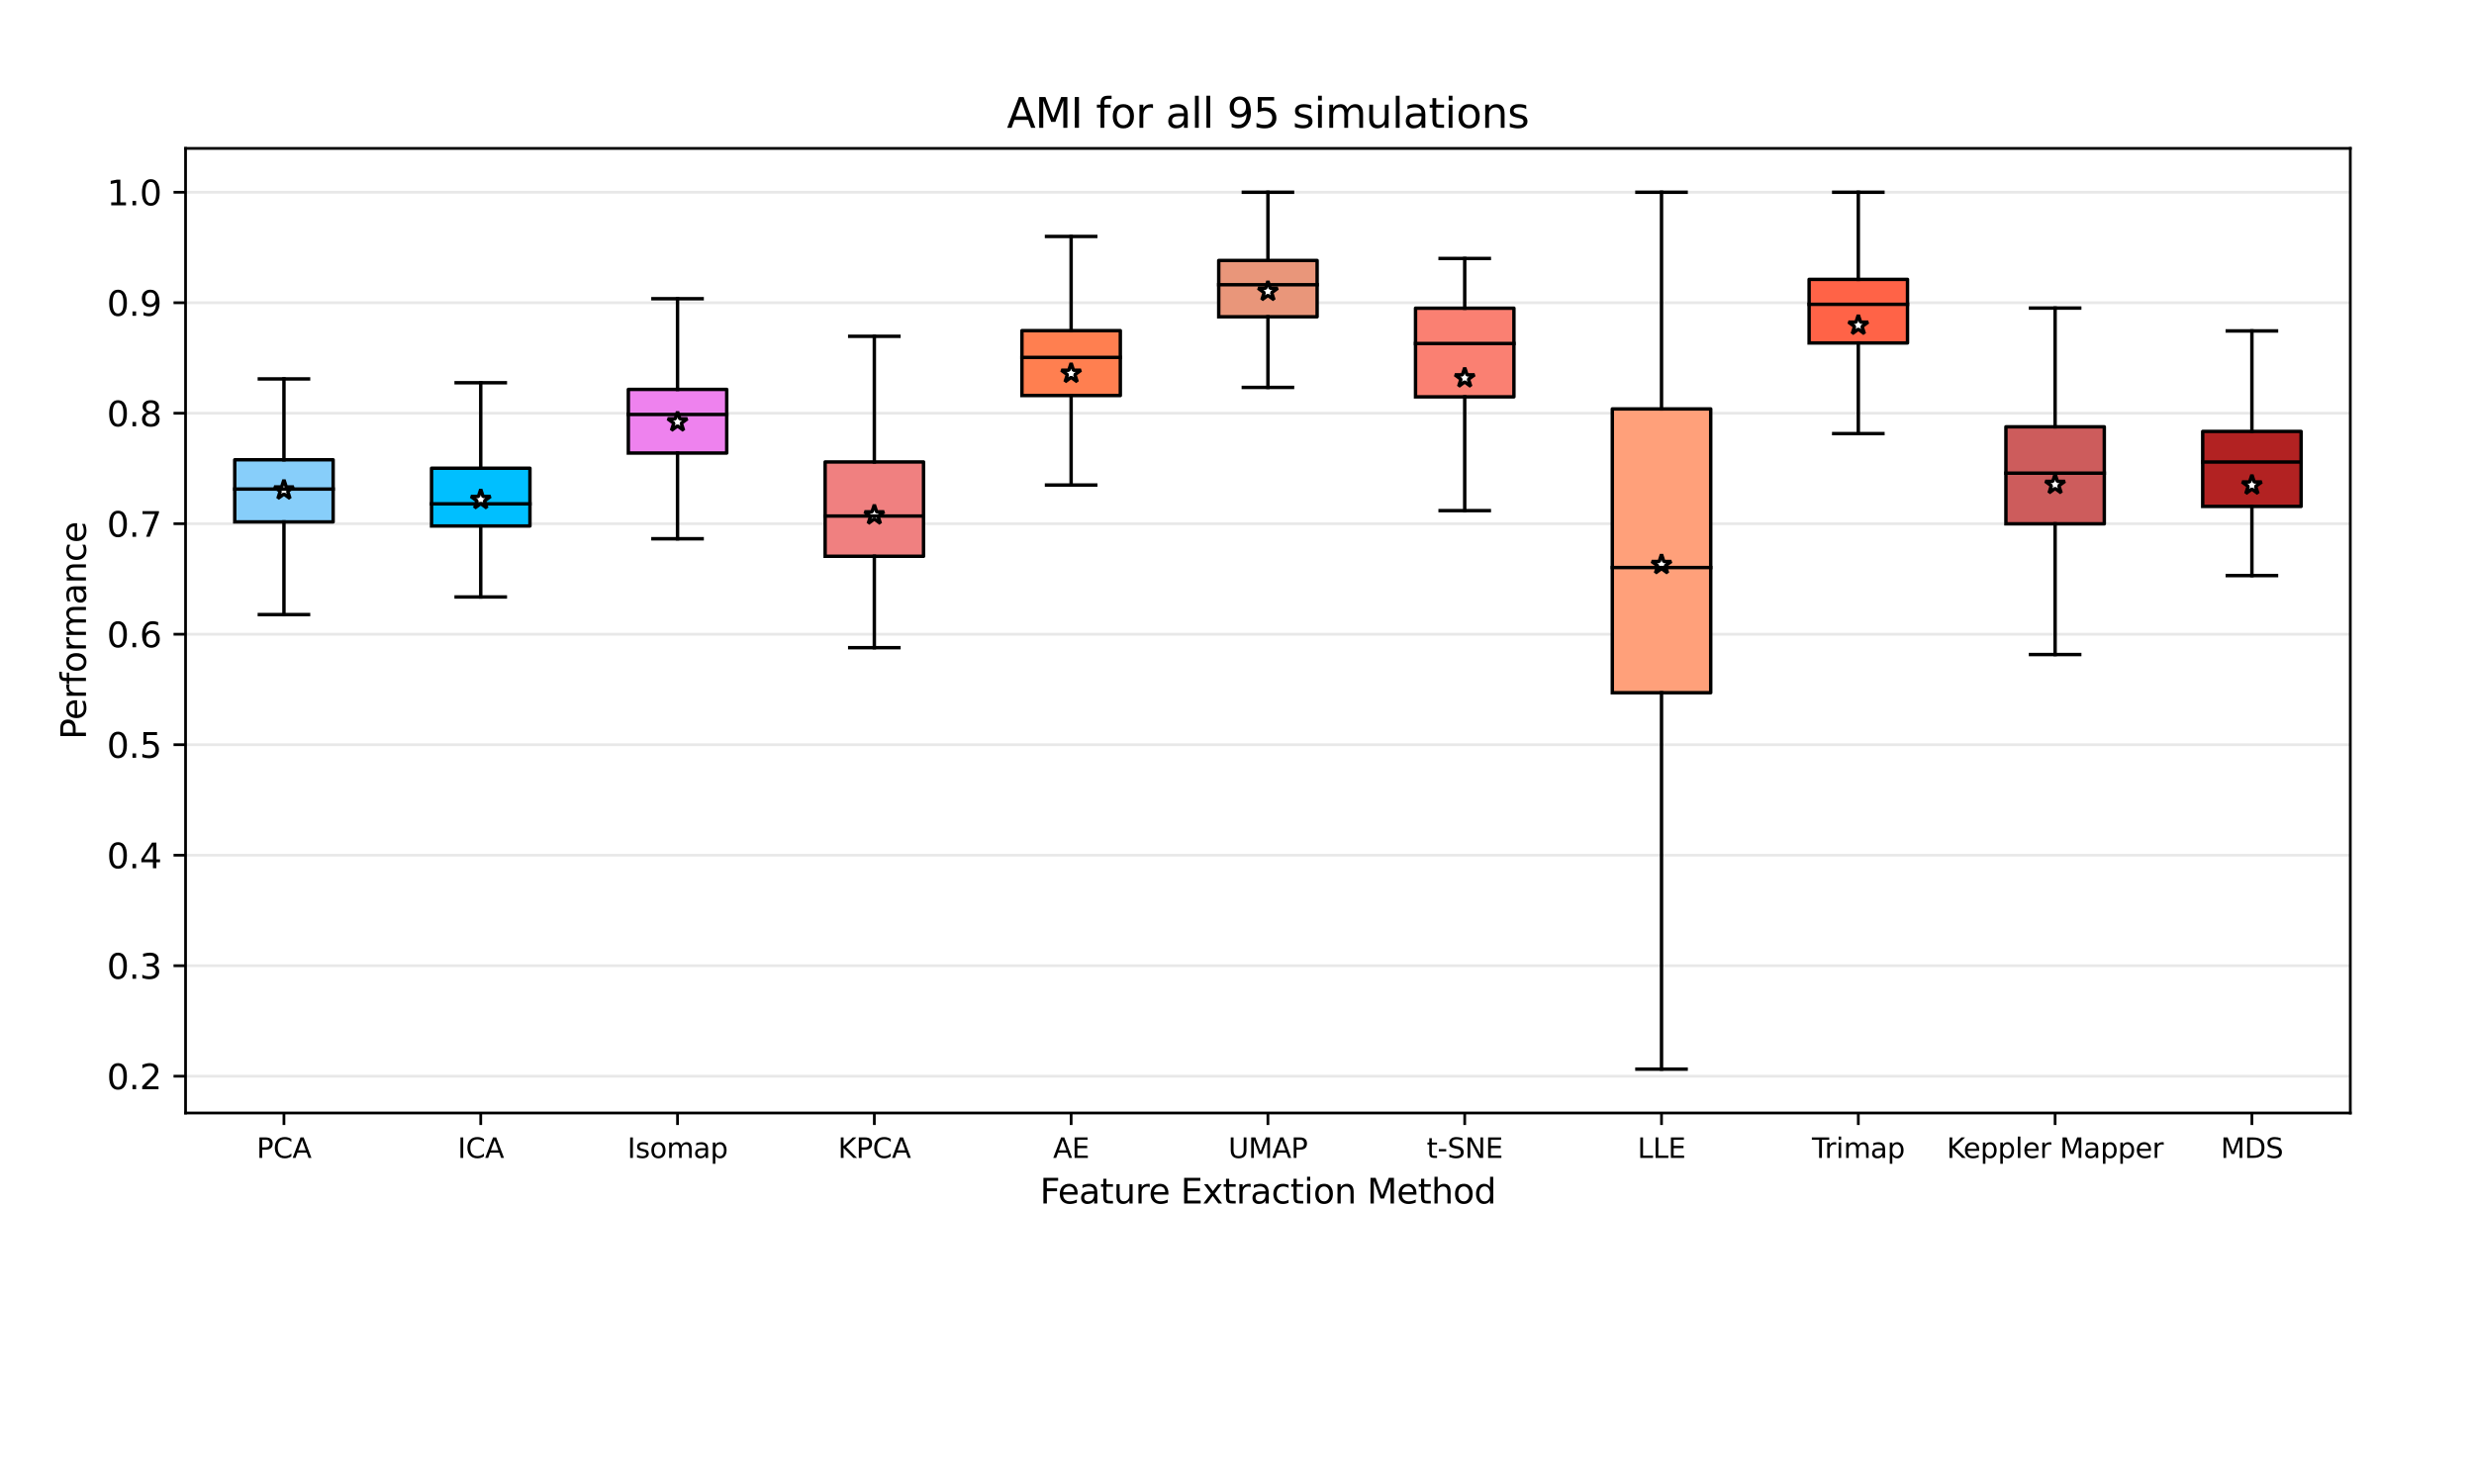 <?xml version="1.0" encoding="utf-8" standalone="no"?>
<!DOCTYPE svg PUBLIC "-//W3C//DTD SVG 1.1//EN"
  "http://www.w3.org/Graphics/SVG/1.1/DTD/svg11.dtd">
<svg xmlns:xlink="http://www.w3.org/1999/xlink" width="720pt" height="432pt" viewBox="0 0 720 432" xmlns="http://www.w3.org/2000/svg" version="1.1">
 <defs>
  <style type="text/css">*{stroke-linejoin: round; stroke-linecap: butt}</style>
 </defs>
 <g id="figure_1">
  <g id="patch_1">
   <path d="M 0 432 
L 720 432 
L 720 0 
L 0 0 
z
" style="fill: #ffffff"/>
  </g>
  <g id="axes_1">
   <g id="patch_2">
    <path d="M 54 324 
L 684 324 
L 684 43.2 
L 54 43.2 
z
" style="fill: #ffffff"/>
   </g>
   <g id="matplotlib.axis_1">
    <g id="xtick_1">
     <g id="line2d_1">
      <defs>
       <path id="m1f76376f99" d="M 0 0 
L 0 3.5 
" style="stroke: #000000; stroke-width: 0.8"/>
      </defs>
      <g>
       <use xlink:href="#m1f76376f99" x="82.636" y="324" style="stroke: #000000; stroke-width: 0.8"/>
      </g>
     </g>
     <g id="text_1">
      <!-- PCA -->
      <g transform="translate(74.695 337.079) scale(0.08 -0.08)">
       <defs>
        <path id="DejaVuSans-50" d="M 1259 4147 
L 1259 2394 
L 2053 2394 
Q 2494 2394 2734 2622 
Q 2975 2850 2975 3272 
Q 2975 3691 2734 3919 
Q 2494 4147 2053 4147 
L 1259 4147 
z
M 628 4666 
L 2053 4666 
Q 2838 4666 3239 4311 
Q 3641 3956 3641 3272 
Q 3641 2581 3239 2228 
Q 2838 1875 2053 1875 
L 1259 1875 
L 1259 0 
L 628 0 
L 628 4666 
z
" transform="scale(0.016)"/>
        <path id="DejaVuSans-43" d="M 4122 4306 
L 4122 3641 
Q 3803 3938 3442 4084 
Q 3081 4231 2675 4231 
Q 1875 4231 1450 3742 
Q 1025 3253 1025 2328 
Q 1025 1406 1450 917 
Q 1875 428 2675 428 
Q 3081 428 3442 575 
Q 3803 722 4122 1019 
L 4122 359 
Q 3791 134 3420 21 
Q 3050 -91 2638 -91 
Q 1578 -91 968 557 
Q 359 1206 359 2328 
Q 359 3453 968 4101 
Q 1578 4750 2638 4750 
Q 3056 4750 3426 4639 
Q 3797 4528 4122 4306 
z
" transform="scale(0.016)"/>
        <path id="DejaVuSans-41" d="M 2188 4044 
L 1331 1722 
L 3047 1722 
L 2188 4044 
z
M 1831 4666 
L 2547 4666 
L 4325 0 
L 3669 0 
L 3244 1197 
L 1141 1197 
L 716 0 
L 50 0 
L 1831 4666 
z
" transform="scale(0.016)"/>
       </defs>
       <use xlink:href="#DejaVuSans-50"/>
       <use xlink:href="#DejaVuSans-43" x="60.303"/>
       <use xlink:href="#DejaVuSans-41" x="130.127"/>
      </g>
     </g>
    </g>
    <g id="xtick_2">
     <g id="line2d_2">
      <g>
       <use xlink:href="#m1f76376f99" x="139.909" y="324" style="stroke: #000000; stroke-width: 0.8"/>
      </g>
     </g>
     <g id="text_2">
      <!-- ICA -->
      <g transform="translate(133.2 337.079) scale(0.08 -0.08)">
       <defs>
        <path id="DejaVuSans-49" d="M 628 4666 
L 1259 4666 
L 1259 0 
L 628 0 
L 628 4666 
z
" transform="scale(0.016)"/>
       </defs>
       <use xlink:href="#DejaVuSans-49"/>
       <use xlink:href="#DejaVuSans-43" x="29.492"/>
       <use xlink:href="#DejaVuSans-41" x="99.316"/>
      </g>
     </g>
    </g>
    <g id="xtick_3">
     <g id="line2d_3">
      <g>
       <use xlink:href="#m1f76376f99" x="197.182" y="324" style="stroke: #000000; stroke-width: 0.8"/>
      </g>
     </g>
     <g id="text_3">
      <!-- Isomap -->
      <g transform="translate(182.584 337.079) scale(0.08 -0.08)">
       <defs>
        <path id="DejaVuSans-73" d="M 2834 3397 
L 2834 2853 
Q 2591 2978 2328 3040 
Q 2066 3103 1784 3103 
Q 1356 3103 1142 2972 
Q 928 2841 928 2578 
Q 928 2378 1081 2264 
Q 1234 2150 1697 2047 
L 1894 2003 
Q 2506 1872 2764 1633 
Q 3022 1394 3022 966 
Q 3022 478 2636 193 
Q 2250 -91 1575 -91 
Q 1294 -91 989 -36 
Q 684 19 347 128 
L 347 722 
Q 666 556 975 473 
Q 1284 391 1588 391 
Q 1994 391 2212 530 
Q 2431 669 2431 922 
Q 2431 1156 2273 1281 
Q 2116 1406 1581 1522 
L 1381 1569 
Q 847 1681 609 1914 
Q 372 2147 372 2553 
Q 372 3047 722 3315 
Q 1072 3584 1716 3584 
Q 2034 3584 2315 3537 
Q 2597 3491 2834 3397 
z
" transform="scale(0.016)"/>
        <path id="DejaVuSans-6f" d="M 1959 3097 
Q 1497 3097 1228 2736 
Q 959 2375 959 1747 
Q 959 1119 1226 758 
Q 1494 397 1959 397 
Q 2419 397 2687 759 
Q 2956 1122 2956 1747 
Q 2956 2369 2687 2733 
Q 2419 3097 1959 3097 
z
M 1959 3584 
Q 2709 3584 3137 3096 
Q 3566 2609 3566 1747 
Q 3566 888 3137 398 
Q 2709 -91 1959 -91 
Q 1206 -91 779 398 
Q 353 888 353 1747 
Q 353 2609 779 3096 
Q 1206 3584 1959 3584 
z
" transform="scale(0.016)"/>
        <path id="DejaVuSans-6d" d="M 3328 2828 
Q 3544 3216 3844 3400 
Q 4144 3584 4550 3584 
Q 5097 3584 5394 3201 
Q 5691 2819 5691 2113 
L 5691 0 
L 5113 0 
L 5113 2094 
Q 5113 2597 4934 2840 
Q 4756 3084 4391 3084 
Q 3944 3084 3684 2787 
Q 3425 2491 3425 1978 
L 3425 0 
L 2847 0 
L 2847 2094 
Q 2847 2600 2669 2842 
Q 2491 3084 2119 3084 
Q 1678 3084 1418 2786 
Q 1159 2488 1159 1978 
L 1159 0 
L 581 0 
L 581 3500 
L 1159 3500 
L 1159 2956 
Q 1356 3278 1631 3431 
Q 1906 3584 2284 3584 
Q 2666 3584 2933 3390 
Q 3200 3197 3328 2828 
z
" transform="scale(0.016)"/>
        <path id="DejaVuSans-61" d="M 2194 1759 
Q 1497 1759 1228 1600 
Q 959 1441 959 1056 
Q 959 750 1161 570 
Q 1363 391 1709 391 
Q 2188 391 2477 730 
Q 2766 1069 2766 1631 
L 2766 1759 
L 2194 1759 
z
M 3341 1997 
L 3341 0 
L 2766 0 
L 2766 531 
Q 2569 213 2275 61 
Q 1981 -91 1556 -91 
Q 1019 -91 701 211 
Q 384 513 384 1019 
Q 384 1609 779 1909 
Q 1175 2209 1959 2209 
L 2766 2209 
L 2766 2266 
Q 2766 2663 2505 2880 
Q 2244 3097 1772 3097 
Q 1472 3097 1187 3025 
Q 903 2953 641 2809 
L 641 3341 
Q 956 3463 1253 3523 
Q 1550 3584 1831 3584 
Q 2591 3584 2966 3190 
Q 3341 2797 3341 1997 
z
" transform="scale(0.016)"/>
        <path id="DejaVuSans-70" d="M 1159 525 
L 1159 -1331 
L 581 -1331 
L 581 3500 
L 1159 3500 
L 1159 2969 
Q 1341 3281 1617 3432 
Q 1894 3584 2278 3584 
Q 2916 3584 3314 3078 
Q 3713 2572 3713 1747 
Q 3713 922 3314 415 
Q 2916 -91 2278 -91 
Q 1894 -91 1617 61 
Q 1341 213 1159 525 
z
M 3116 1747 
Q 3116 2381 2855 2742 
Q 2594 3103 2138 3103 
Q 1681 3103 1420 2742 
Q 1159 2381 1159 1747 
Q 1159 1113 1420 752 
Q 1681 391 2138 391 
Q 2594 391 2855 752 
Q 3116 1113 3116 1747 
z
" transform="scale(0.016)"/>
       </defs>
       <use xlink:href="#DejaVuSans-49"/>
       <use xlink:href="#DejaVuSans-73" x="29.492"/>
       <use xlink:href="#DejaVuSans-6f" x="81.592"/>
       <use xlink:href="#DejaVuSans-6d" x="142.773"/>
       <use xlink:href="#DejaVuSans-61" x="240.186"/>
       <use xlink:href="#DejaVuSans-70" x="301.465"/>
      </g>
     </g>
    </g>
    <g id="xtick_4">
     <g id="line2d_4">
      <g>
       <use xlink:href="#m1f76376f99" x="254.455" y="324" style="stroke: #000000; stroke-width: 0.8"/>
      </g>
     </g>
     <g id="text_4">
      <!-- KPCA -->
      <g transform="translate(243.89 337.079) scale(0.08 -0.08)">
       <defs>
        <path id="DejaVuSans-4b" d="M 628 4666 
L 1259 4666 
L 1259 2694 
L 3353 4666 
L 4166 4666 
L 1850 2491 
L 4331 0 
L 3500 0 
L 1259 2247 
L 1259 0 
L 628 0 
L 628 4666 
z
" transform="scale(0.016)"/>
       </defs>
       <use xlink:href="#DejaVuSans-4b"/>
       <use xlink:href="#DejaVuSans-50" x="65.576"/>
       <use xlink:href="#DejaVuSans-43" x="125.879"/>
       <use xlink:href="#DejaVuSans-41" x="195.703"/>
      </g>
     </g>
    </g>
    <g id="xtick_5">
     <g id="line2d_5">
      <g>
       <use xlink:href="#m1f76376f99" x="311.727" y="324" style="stroke: #000000; stroke-width: 0.8"/>
      </g>
     </g>
     <g id="text_5">
      <!-- AE -->
      <g transform="translate(306.464 337.079) scale(0.08 -0.08)">
       <defs>
        <path id="DejaVuSans-45" d="M 628 4666 
L 3578 4666 
L 3578 4134 
L 1259 4134 
L 1259 2753 
L 3481 2753 
L 3481 2222 
L 1259 2222 
L 1259 531 
L 3634 531 
L 3634 0 
L 628 0 
L 628 4666 
z
" transform="scale(0.016)"/>
       </defs>
       <use xlink:href="#DejaVuSans-41"/>
       <use xlink:href="#DejaVuSans-45" x="68.408"/>
      </g>
     </g>
    </g>
    <g id="xtick_6">
     <g id="line2d_6">
      <g>
       <use xlink:href="#m1f76376f99" x="369" y="324" style="stroke: #000000; stroke-width: 0.8"/>
      </g>
     </g>
     <g id="text_6">
      <!-- UMAP -->
      <g transform="translate(357.473 337.079) scale(0.08 -0.08)">
       <defs>
        <path id="DejaVuSans-55" d="M 556 4666 
L 1191 4666 
L 1191 1831 
Q 1191 1081 1462 751 
Q 1734 422 2344 422 
Q 2950 422 3222 751 
Q 3494 1081 3494 1831 
L 3494 4666 
L 4128 4666 
L 4128 1753 
Q 4128 841 3676 375 
Q 3225 -91 2344 -91 
Q 1459 -91 1007 375 
Q 556 841 556 1753 
L 556 4666 
z
" transform="scale(0.016)"/>
        <path id="DejaVuSans-4d" d="M 628 4666 
L 1569 4666 
L 2759 1491 
L 3956 4666 
L 4897 4666 
L 4897 0 
L 4281 0 
L 4281 4097 
L 3078 897 
L 2444 897 
L 1241 4097 
L 1241 0 
L 628 0 
L 628 4666 
z
" transform="scale(0.016)"/>
       </defs>
       <use xlink:href="#DejaVuSans-55"/>
       <use xlink:href="#DejaVuSans-4d" x="73.193"/>
       <use xlink:href="#DejaVuSans-41" x="159.473"/>
       <use xlink:href="#DejaVuSans-50" x="227.881"/>
      </g>
     </g>
    </g>
    <g id="xtick_7">
     <g id="line2d_7">
      <g>
       <use xlink:href="#m1f76376f99" x="426.273" y="324" style="stroke: #000000; stroke-width: 0.8"/>
      </g>
     </g>
     <g id="text_7">
      <!-- t-SNE -->
      <g transform="translate(415.202 337.079) scale(0.08 -0.08)">
       <defs>
        <path id="DejaVuSans-74" d="M 1172 4494 
L 1172 3500 
L 2356 3500 
L 2356 3053 
L 1172 3053 
L 1172 1153 
Q 1172 725 1289 603 
Q 1406 481 1766 481 
L 2356 481 
L 2356 0 
L 1766 0 
Q 1100 0 847 248 
Q 594 497 594 1153 
L 594 3053 
L 172 3053 
L 172 3500 
L 594 3500 
L 594 4494 
L 1172 4494 
z
" transform="scale(0.016)"/>
        <path id="DejaVuSans-2d" d="M 313 2009 
L 1997 2009 
L 1997 1497 
L 313 1497 
L 313 2009 
z
" transform="scale(0.016)"/>
        <path id="DejaVuSans-53" d="M 3425 4513 
L 3425 3897 
Q 3066 4069 2747 4153 
Q 2428 4238 2131 4238 
Q 1616 4238 1336 4038 
Q 1056 3838 1056 3469 
Q 1056 3159 1242 3001 
Q 1428 2844 1947 2747 
L 2328 2669 
Q 3034 2534 3370 2195 
Q 3706 1856 3706 1288 
Q 3706 609 3251 259 
Q 2797 -91 1919 -91 
Q 1588 -91 1214 -16 
Q 841 59 441 206 
L 441 856 
Q 825 641 1194 531 
Q 1563 422 1919 422 
Q 2459 422 2753 634 
Q 3047 847 3047 1241 
Q 3047 1584 2836 1778 
Q 2625 1972 2144 2069 
L 1759 2144 
Q 1053 2284 737 2584 
Q 422 2884 422 3419 
Q 422 4038 858 4394 
Q 1294 4750 2059 4750 
Q 2388 4750 2728 4690 
Q 3069 4631 3425 4513 
z
" transform="scale(0.016)"/>
        <path id="DejaVuSans-4e" d="M 628 4666 
L 1478 4666 
L 3547 763 
L 3547 4666 
L 4159 4666 
L 4159 0 
L 3309 0 
L 1241 3903 
L 1241 0 
L 628 0 
L 628 4666 
z
" transform="scale(0.016)"/>
       </defs>
       <use xlink:href="#DejaVuSans-74"/>
       <use xlink:href="#DejaVuSans-2d" x="39.209"/>
       <use xlink:href="#DejaVuSans-53" x="75.293"/>
       <use xlink:href="#DejaVuSans-4e" x="138.77"/>
       <use xlink:href="#DejaVuSans-45" x="213.574"/>
      </g>
     </g>
    </g>
    <g id="xtick_8">
     <g id="line2d_8">
      <g>
       <use xlink:href="#m1f76376f99" x="483.545" y="324" style="stroke: #000000; stroke-width: 0.8"/>
      </g>
     </g>
     <g id="text_8">
      <!-- LLE -->
      <g transform="translate(476.56 337.079) scale(0.08 -0.08)">
       <defs>
        <path id="DejaVuSans-4c" d="M 628 4666 
L 1259 4666 
L 1259 531 
L 3531 531 
L 3531 0 
L 628 0 
L 628 4666 
z
" transform="scale(0.016)"/>
       </defs>
       <use xlink:href="#DejaVuSans-4c"/>
       <use xlink:href="#DejaVuSans-4c" x="55.713"/>
       <use xlink:href="#DejaVuSans-45" x="111.426"/>
      </g>
     </g>
    </g>
    <g id="xtick_9">
     <g id="line2d_9">
      <g>
       <use xlink:href="#m1f76376f99" x="540.818" y="324" style="stroke: #000000; stroke-width: 0.8"/>
      </g>
     </g>
     <g id="text_9">
      <!-- Trimap -->
      <g transform="translate(527.323 337.079) scale(0.08 -0.08)">
       <defs>
        <path id="DejaVuSans-54" d="M -19 4666 
L 3928 4666 
L 3928 4134 
L 2272 4134 
L 2272 0 
L 1638 0 
L 1638 4134 
L -19 4134 
L -19 4666 
z
" transform="scale(0.016)"/>
        <path id="DejaVuSans-72" d="M 2631 2963 
Q 2534 3019 2420 3045 
Q 2306 3072 2169 3072 
Q 1681 3072 1420 2755 
Q 1159 2438 1159 1844 
L 1159 0 
L 581 0 
L 581 3500 
L 1159 3500 
L 1159 2956 
Q 1341 3275 1631 3429 
Q 1922 3584 2338 3584 
Q 2397 3584 2469 3576 
Q 2541 3569 2628 3553 
L 2631 2963 
z
" transform="scale(0.016)"/>
        <path id="DejaVuSans-69" d="M 603 3500 
L 1178 3500 
L 1178 0 
L 603 0 
L 603 3500 
z
M 603 4863 
L 1178 4863 
L 1178 4134 
L 603 4134 
L 603 4863 
z
" transform="scale(0.016)"/>
       </defs>
       <use xlink:href="#DejaVuSans-54"/>
       <use xlink:href="#DejaVuSans-72" x="46.334"/>
       <use xlink:href="#DejaVuSans-69" x="87.447"/>
       <use xlink:href="#DejaVuSans-6d" x="115.23"/>
       <use xlink:href="#DejaVuSans-61" x="212.643"/>
       <use xlink:href="#DejaVuSans-70" x="273.922"/>
      </g>
     </g>
    </g>
    <g id="xtick_10">
     <g id="line2d_10">
      <g>
       <use xlink:href="#m1f76376f99" x="598.091" y="324" style="stroke: #000000; stroke-width: 0.8"/>
      </g>
     </g>
     <g id="text_10">
      <!-- Keppler Mapper -->
      <g transform="translate(566.553 337.079) scale(0.08 -0.08)">
       <defs>
        <path id="DejaVuSans-65" d="M 3597 1894 
L 3597 1613 
L 953 1613 
Q 991 1019 1311 708 
Q 1631 397 2203 397 
Q 2534 397 2845 478 
Q 3156 559 3463 722 
L 3463 178 
Q 3153 47 2828 -22 
Q 2503 -91 2169 -91 
Q 1331 -91 842 396 
Q 353 884 353 1716 
Q 353 2575 817 3079 
Q 1281 3584 2069 3584 
Q 2775 3584 3186 3129 
Q 3597 2675 3597 1894 
z
M 3022 2063 
Q 3016 2534 2758 2815 
Q 2500 3097 2075 3097 
Q 1594 3097 1305 2825 
Q 1016 2553 972 2059 
L 3022 2063 
z
" transform="scale(0.016)"/>
        <path id="DejaVuSans-6c" d="M 603 4863 
L 1178 4863 
L 1178 0 
L 603 0 
L 603 4863 
z
" transform="scale(0.016)"/>
        <path id="DejaVuSans-20" transform="scale(0.016)"/>
       </defs>
       <use xlink:href="#DejaVuSans-4b"/>
       <use xlink:href="#DejaVuSans-65" x="60.576"/>
       <use xlink:href="#DejaVuSans-70" x="122.1"/>
       <use xlink:href="#DejaVuSans-70" x="185.576"/>
       <use xlink:href="#DejaVuSans-6c" x="249.053"/>
       <use xlink:href="#DejaVuSans-65" x="276.836"/>
       <use xlink:href="#DejaVuSans-72" x="338.359"/>
       <use xlink:href="#DejaVuSans-20" x="379.473"/>
       <use xlink:href="#DejaVuSans-4d" x="411.26"/>
       <use xlink:href="#DejaVuSans-61" x="497.539"/>
       <use xlink:href="#DejaVuSans-70" x="558.818"/>
       <use xlink:href="#DejaVuSans-70" x="622.295"/>
       <use xlink:href="#DejaVuSans-65" x="685.771"/>
       <use xlink:href="#DejaVuSans-72" x="747.295"/>
      </g>
     </g>
    </g>
    <g id="xtick_11">
     <g id="line2d_11">
      <g>
       <use xlink:href="#m1f76376f99" x="655.364" y="324" style="stroke: #000000; stroke-width: 0.8"/>
      </g>
     </g>
     <g id="text_11">
      <!-- MDS -->
      <g transform="translate(646.293 337.079) scale(0.08 -0.08)">
       <defs>
        <path id="DejaVuSans-44" d="M 1259 4147 
L 1259 519 
L 2022 519 
Q 2988 519 3436 956 
Q 3884 1394 3884 2338 
Q 3884 3275 3436 3711 
Q 2988 4147 2022 4147 
L 1259 4147 
z
M 628 4666 
L 1925 4666 
Q 3281 4666 3915 4102 
Q 4550 3538 4550 2338 
Q 4550 1131 3912 565 
Q 3275 0 1925 0 
L 628 0 
L 628 4666 
z
" transform="scale(0.016)"/>
       </defs>
       <use xlink:href="#DejaVuSans-4d"/>
       <use xlink:href="#DejaVuSans-44" x="86.279"/>
       <use xlink:href="#DejaVuSans-53" x="163.281"/>
      </g>
     </g>
    </g>
    <g id="text_12">
     <!-- Feature Extraction Method -->
     <g transform="translate(302.654 350.341) scale(0.1 -0.1)">
      <defs>
       <path id="DejaVuSans-46" d="M 628 4666 
L 3309 4666 
L 3309 4134 
L 1259 4134 
L 1259 2759 
L 3109 2759 
L 3109 2228 
L 1259 2228 
L 1259 0 
L 628 0 
L 628 4666 
z
" transform="scale(0.016)"/>
       <path id="DejaVuSans-75" d="M 544 1381 
L 544 3500 
L 1119 3500 
L 1119 1403 
Q 1119 906 1312 657 
Q 1506 409 1894 409 
Q 2359 409 2629 706 
Q 2900 1003 2900 1516 
L 2900 3500 
L 3475 3500 
L 3475 0 
L 2900 0 
L 2900 538 
Q 2691 219 2414 64 
Q 2138 -91 1772 -91 
Q 1169 -91 856 284 
Q 544 659 544 1381 
z
M 1991 3584 
L 1991 3584 
z
" transform="scale(0.016)"/>
       <path id="DejaVuSans-78" d="M 3513 3500 
L 2247 1797 
L 3578 0 
L 2900 0 
L 1881 1375 
L 863 0 
L 184 0 
L 1544 1831 
L 300 3500 
L 978 3500 
L 1906 2253 
L 2834 3500 
L 3513 3500 
z
" transform="scale(0.016)"/>
       <path id="DejaVuSans-63" d="M 3122 3366 
L 3122 2828 
Q 2878 2963 2633 3030 
Q 2388 3097 2138 3097 
Q 1578 3097 1268 2742 
Q 959 2388 959 1747 
Q 959 1106 1268 751 
Q 1578 397 2138 397 
Q 2388 397 2633 464 
Q 2878 531 3122 666 
L 3122 134 
Q 2881 22 2623 -34 
Q 2366 -91 2075 -91 
Q 1284 -91 818 406 
Q 353 903 353 1747 
Q 353 2603 823 3093 
Q 1294 3584 2113 3584 
Q 2378 3584 2631 3529 
Q 2884 3475 3122 3366 
z
" transform="scale(0.016)"/>
       <path id="DejaVuSans-6e" d="M 3513 2113 
L 3513 0 
L 2938 0 
L 2938 2094 
Q 2938 2591 2744 2837 
Q 2550 3084 2163 3084 
Q 1697 3084 1428 2787 
Q 1159 2491 1159 1978 
L 1159 0 
L 581 0 
L 581 3500 
L 1159 3500 
L 1159 2956 
Q 1366 3272 1645 3428 
Q 1925 3584 2291 3584 
Q 2894 3584 3203 3211 
Q 3513 2838 3513 2113 
z
" transform="scale(0.016)"/>
       <path id="DejaVuSans-68" d="M 3513 2113 
L 3513 0 
L 2938 0 
L 2938 2094 
Q 2938 2591 2744 2837 
Q 2550 3084 2163 3084 
Q 1697 3084 1428 2787 
Q 1159 2491 1159 1978 
L 1159 0 
L 581 0 
L 581 4863 
L 1159 4863 
L 1159 2956 
Q 1366 3272 1645 3428 
Q 1925 3584 2291 3584 
Q 2894 3584 3203 3211 
Q 3513 2838 3513 2113 
z
" transform="scale(0.016)"/>
       <path id="DejaVuSans-64" d="M 2906 2969 
L 2906 4863 
L 3481 4863 
L 3481 0 
L 2906 0 
L 2906 525 
Q 2725 213 2448 61 
Q 2172 -91 1784 -91 
Q 1150 -91 751 415 
Q 353 922 353 1747 
Q 353 2572 751 3078 
Q 1150 3584 1784 3584 
Q 2172 3584 2448 3432 
Q 2725 3281 2906 2969 
z
M 947 1747 
Q 947 1113 1208 752 
Q 1469 391 1925 391 
Q 2381 391 2643 752 
Q 2906 1113 2906 1747 
Q 2906 2381 2643 2742 
Q 2381 3103 1925 3103 
Q 1469 3103 1208 2742 
Q 947 2381 947 1747 
z
" transform="scale(0.016)"/>
      </defs>
      <use xlink:href="#DejaVuSans-46"/>
      <use xlink:href="#DejaVuSans-65" x="52.02"/>
      <use xlink:href="#DejaVuSans-61" x="113.543"/>
      <use xlink:href="#DejaVuSans-74" x="174.822"/>
      <use xlink:href="#DejaVuSans-75" x="214.031"/>
      <use xlink:href="#DejaVuSans-72" x="277.41"/>
      <use xlink:href="#DejaVuSans-65" x="316.273"/>
      <use xlink:href="#DejaVuSans-20" x="377.797"/>
      <use xlink:href="#DejaVuSans-45" x="409.584"/>
      <use xlink:href="#DejaVuSans-78" x="472.768"/>
      <use xlink:href="#DejaVuSans-74" x="531.947"/>
      <use xlink:href="#DejaVuSans-72" x="571.156"/>
      <use xlink:href="#DejaVuSans-61" x="612.27"/>
      <use xlink:href="#DejaVuSans-63" x="673.549"/>
      <use xlink:href="#DejaVuSans-74" x="728.529"/>
      <use xlink:href="#DejaVuSans-69" x="767.738"/>
      <use xlink:href="#DejaVuSans-6f" x="795.521"/>
      <use xlink:href="#DejaVuSans-6e" x="856.703"/>
      <use xlink:href="#DejaVuSans-20" x="920.082"/>
      <use xlink:href="#DejaVuSans-4d" x="951.869"/>
      <use xlink:href="#DejaVuSans-65" x="1038.148"/>
      <use xlink:href="#DejaVuSans-74" x="1099.672"/>
      <use xlink:href="#DejaVuSans-68" x="1138.881"/>
      <use xlink:href="#DejaVuSans-6f" x="1202.26"/>
      <use xlink:href="#DejaVuSans-64" x="1263.441"/>
     </g>
    </g>
   </g>
   <g id="matplotlib.axis_2">
    <g id="ytick_1">
     <g id="line2d_12">
      <path d="M 54 313.287 
L 684 313.287 
" clip-path="url(#pfdb076eecf)" style="fill: none; stroke: #d3d3d3; stroke-opacity: 0.5; stroke-width: 0.8; stroke-linecap: square"/>
     </g>
     <g id="line2d_13">
      <defs>
       <path id="m26dd309a05" d="M 0 0 
L -3.5 0 
" style="stroke: #000000; stroke-width: 0.8"/>
      </defs>
      <g>
       <use xlink:href="#m26dd309a05" x="54" y="313.287" style="stroke: #000000; stroke-width: 0.8"/>
      </g>
     </g>
     <g id="text_13">
      <!-- 0.2 -->
      <g transform="translate(31.097 317.086) scale(0.1 -0.1)">
       <defs>
        <path id="DejaVuSans-30" d="M 2034 4250 
Q 1547 4250 1301 3770 
Q 1056 3291 1056 2328 
Q 1056 1369 1301 889 
Q 1547 409 2034 409 
Q 2525 409 2770 889 
Q 3016 1369 3016 2328 
Q 3016 3291 2770 3770 
Q 2525 4250 2034 4250 
z
M 2034 4750 
Q 2819 4750 3233 4129 
Q 3647 3509 3647 2328 
Q 3647 1150 3233 529 
Q 2819 -91 2034 -91 
Q 1250 -91 836 529 
Q 422 1150 422 2328 
Q 422 3509 836 4129 
Q 1250 4750 2034 4750 
z
" transform="scale(0.016)"/>
        <path id="DejaVuSans-2e" d="M 684 794 
L 1344 794 
L 1344 0 
L 684 0 
L 684 794 
z
" transform="scale(0.016)"/>
        <path id="DejaVuSans-32" d="M 1228 531 
L 3431 531 
L 3431 0 
L 469 0 
L 469 531 
Q 828 903 1448 1529 
Q 2069 2156 2228 2338 
Q 2531 2678 2651 2914 
Q 2772 3150 2772 3378 
Q 2772 3750 2511 3984 
Q 2250 4219 1831 4219 
Q 1534 4219 1204 4116 
Q 875 4013 500 3803 
L 500 4441 
Q 881 4594 1212 4672 
Q 1544 4750 1819 4750 
Q 2544 4750 2975 4387 
Q 3406 4025 3406 3419 
Q 3406 3131 3298 2873 
Q 3191 2616 2906 2266 
Q 2828 2175 2409 1742 
Q 1991 1309 1228 531 
z
" transform="scale(0.016)"/>
       </defs>
       <use xlink:href="#DejaVuSans-30"/>
       <use xlink:href="#DejaVuSans-2e" x="63.623"/>
       <use xlink:href="#DejaVuSans-32" x="95.41"/>
      </g>
     </g>
    </g>
    <g id="ytick_2">
     <g id="line2d_14">
      <path d="M 54 281.121 
L 684 281.121 
" clip-path="url(#pfdb076eecf)" style="fill: none; stroke: #d3d3d3; stroke-opacity: 0.5; stroke-width: 0.8; stroke-linecap: square"/>
     </g>
     <g id="line2d_15">
      <g>
       <use xlink:href="#m26dd309a05" x="54" y="281.121" style="stroke: #000000; stroke-width: 0.8"/>
      </g>
     </g>
     <g id="text_14">
      <!-- 0.3 -->
      <g transform="translate(31.097 284.921) scale(0.1 -0.1)">
       <defs>
        <path id="DejaVuSans-33" d="M 2597 2516 
Q 3050 2419 3304 2112 
Q 3559 1806 3559 1356 
Q 3559 666 3084 287 
Q 2609 -91 1734 -91 
Q 1441 -91 1130 -33 
Q 819 25 488 141 
L 488 750 
Q 750 597 1062 519 
Q 1375 441 1716 441 
Q 2309 441 2620 675 
Q 2931 909 2931 1356 
Q 2931 1769 2642 2001 
Q 2353 2234 1838 2234 
L 1294 2234 
L 1294 2753 
L 1863 2753 
Q 2328 2753 2575 2939 
Q 2822 3125 2822 3475 
Q 2822 3834 2567 4026 
Q 2313 4219 1838 4219 
Q 1578 4219 1281 4162 
Q 984 4106 628 3988 
L 628 4550 
Q 988 4650 1302 4700 
Q 1616 4750 1894 4750 
Q 2613 4750 3031 4423 
Q 3450 4097 3450 3541 
Q 3450 3153 3228 2886 
Q 3006 2619 2597 2516 
z
" transform="scale(0.016)"/>
       </defs>
       <use xlink:href="#DejaVuSans-30"/>
       <use xlink:href="#DejaVuSans-2e" x="63.623"/>
       <use xlink:href="#DejaVuSans-33" x="95.41"/>
      </g>
     </g>
    </g>
    <g id="ytick_3">
     <g id="line2d_16">
      <path d="M 54 248.956 
L 684 248.956 
" clip-path="url(#pfdb076eecf)" style="fill: none; stroke: #d3d3d3; stroke-opacity: 0.5; stroke-width: 0.8; stroke-linecap: square"/>
     </g>
     <g id="line2d_17">
      <g>
       <use xlink:href="#m26dd309a05" x="54" y="248.956" style="stroke: #000000; stroke-width: 0.8"/>
      </g>
     </g>
     <g id="text_15">
      <!-- 0.4 -->
      <g transform="translate(31.097 252.755) scale(0.1 -0.1)">
       <defs>
        <path id="DejaVuSans-34" d="M 2419 4116 
L 825 1625 
L 2419 1625 
L 2419 4116 
z
M 2253 4666 
L 3047 4666 
L 3047 1625 
L 3713 1625 
L 3713 1100 
L 3047 1100 
L 3047 0 
L 2419 0 
L 2419 1100 
L 313 1100 
L 313 1709 
L 2253 4666 
z
" transform="scale(0.016)"/>
       </defs>
       <use xlink:href="#DejaVuSans-30"/>
       <use xlink:href="#DejaVuSans-2e" x="63.623"/>
       <use xlink:href="#DejaVuSans-34" x="95.41"/>
      </g>
     </g>
    </g>
    <g id="ytick_4">
     <g id="line2d_18">
      <path d="M 54 216.791 
L 684 216.791 
" clip-path="url(#pfdb076eecf)" style="fill: none; stroke: #d3d3d3; stroke-opacity: 0.5; stroke-width: 0.8; stroke-linecap: square"/>
     </g>
     <g id="line2d_19">
      <g>
       <use xlink:href="#m26dd309a05" x="54" y="216.791" style="stroke: #000000; stroke-width: 0.8"/>
      </g>
     </g>
     <g id="text_16">
      <!-- 0.5 -->
      <g transform="translate(31.097 220.59) scale(0.1 -0.1)">
       <defs>
        <path id="DejaVuSans-35" d="M 691 4666 
L 3169 4666 
L 3169 4134 
L 1269 4134 
L 1269 2991 
Q 1406 3038 1543 3061 
Q 1681 3084 1819 3084 
Q 2600 3084 3056 2656 
Q 3513 2228 3513 1497 
Q 3513 744 3044 326 
Q 2575 -91 1722 -91 
Q 1428 -91 1123 -41 
Q 819 9 494 109 
L 494 744 
Q 775 591 1075 516 
Q 1375 441 1709 441 
Q 2250 441 2565 725 
Q 2881 1009 2881 1497 
Q 2881 1984 2565 2268 
Q 2250 2553 1709 2553 
Q 1456 2553 1204 2497 
Q 953 2441 691 2322 
L 691 4666 
z
" transform="scale(0.016)"/>
       </defs>
       <use xlink:href="#DejaVuSans-30"/>
       <use xlink:href="#DejaVuSans-2e" x="63.623"/>
       <use xlink:href="#DejaVuSans-35" x="95.41"/>
      </g>
     </g>
    </g>
    <g id="ytick_5">
     <g id="line2d_20">
      <path d="M 54 184.625 
L 684 184.625 
" clip-path="url(#pfdb076eecf)" style="fill: none; stroke: #d3d3d3; stroke-opacity: 0.5; stroke-width: 0.8; stroke-linecap: square"/>
     </g>
     <g id="line2d_21">
      <g>
       <use xlink:href="#m26dd309a05" x="54" y="184.625" style="stroke: #000000; stroke-width: 0.8"/>
      </g>
     </g>
     <g id="text_17">
      <!-- 0.6 -->
      <g transform="translate(31.097 188.424) scale(0.1 -0.1)">
       <defs>
        <path id="DejaVuSans-36" d="M 2113 2584 
Q 1688 2584 1439 2293 
Q 1191 2003 1191 1497 
Q 1191 994 1439 701 
Q 1688 409 2113 409 
Q 2538 409 2786 701 
Q 3034 994 3034 1497 
Q 3034 2003 2786 2293 
Q 2538 2584 2113 2584 
z
M 3366 4563 
L 3366 3988 
Q 3128 4100 2886 4159 
Q 2644 4219 2406 4219 
Q 1781 4219 1451 3797 
Q 1122 3375 1075 2522 
Q 1259 2794 1537 2939 
Q 1816 3084 2150 3084 
Q 2853 3084 3261 2657 
Q 3669 2231 3669 1497 
Q 3669 778 3244 343 
Q 2819 -91 2113 -91 
Q 1303 -91 875 529 
Q 447 1150 447 2328 
Q 447 3434 972 4092 
Q 1497 4750 2381 4750 
Q 2619 4750 2861 4703 
Q 3103 4656 3366 4563 
z
" transform="scale(0.016)"/>
       </defs>
       <use xlink:href="#DejaVuSans-30"/>
       <use xlink:href="#DejaVuSans-2e" x="63.623"/>
       <use xlink:href="#DejaVuSans-36" x="95.41"/>
      </g>
     </g>
    </g>
    <g id="ytick_6">
     <g id="line2d_22">
      <path d="M 54 152.46 
L 684 152.46 
" clip-path="url(#pfdb076eecf)" style="fill: none; stroke: #d3d3d3; stroke-opacity: 0.5; stroke-width: 0.8; stroke-linecap: square"/>
     </g>
     <g id="line2d_23">
      <g>
       <use xlink:href="#m26dd309a05" x="54" y="152.46" style="stroke: #000000; stroke-width: 0.8"/>
      </g>
     </g>
     <g id="text_18">
      <!-- 0.7 -->
      <g transform="translate(31.097 156.259) scale(0.1 -0.1)">
       <defs>
        <path id="DejaVuSans-37" d="M 525 4666 
L 3525 4666 
L 3525 4397 
L 1831 0 
L 1172 0 
L 2766 4134 
L 525 4134 
L 525 4666 
z
" transform="scale(0.016)"/>
       </defs>
       <use xlink:href="#DejaVuSans-30"/>
       <use xlink:href="#DejaVuSans-2e" x="63.623"/>
       <use xlink:href="#DejaVuSans-37" x="95.41"/>
      </g>
     </g>
    </g>
    <g id="ytick_7">
     <g id="line2d_24">
      <path d="M 54 120.294 
L 684 120.294 
" clip-path="url(#pfdb076eecf)" style="fill: none; stroke: #d3d3d3; stroke-opacity: 0.5; stroke-width: 0.8; stroke-linecap: square"/>
     </g>
     <g id="line2d_25">
      <g>
       <use xlink:href="#m26dd309a05" x="54" y="120.294" style="stroke: #000000; stroke-width: 0.8"/>
      </g>
     </g>
     <g id="text_19">
      <!-- 0.8 -->
      <g transform="translate(31.097 124.094) scale(0.1 -0.1)">
       <defs>
        <path id="DejaVuSans-38" d="M 2034 2216 
Q 1584 2216 1326 1975 
Q 1069 1734 1069 1313 
Q 1069 891 1326 650 
Q 1584 409 2034 409 
Q 2484 409 2743 651 
Q 3003 894 3003 1313 
Q 3003 1734 2745 1975 
Q 2488 2216 2034 2216 
z
M 1403 2484 
Q 997 2584 770 2862 
Q 544 3141 544 3541 
Q 544 4100 942 4425 
Q 1341 4750 2034 4750 
Q 2731 4750 3128 4425 
Q 3525 4100 3525 3541 
Q 3525 3141 3298 2862 
Q 3072 2584 2669 2484 
Q 3125 2378 3379 2068 
Q 3634 1759 3634 1313 
Q 3634 634 3220 271 
Q 2806 -91 2034 -91 
Q 1263 -91 848 271 
Q 434 634 434 1313 
Q 434 1759 690 2068 
Q 947 2378 1403 2484 
z
M 1172 3481 
Q 1172 3119 1398 2916 
Q 1625 2713 2034 2713 
Q 2441 2713 2670 2916 
Q 2900 3119 2900 3481 
Q 2900 3844 2670 4047 
Q 2441 4250 2034 4250 
Q 1625 4250 1398 4047 
Q 1172 3844 1172 3481 
z
" transform="scale(0.016)"/>
       </defs>
       <use xlink:href="#DejaVuSans-30"/>
       <use xlink:href="#DejaVuSans-2e" x="63.623"/>
       <use xlink:href="#DejaVuSans-38" x="95.41"/>
      </g>
     </g>
    </g>
    <g id="ytick_8">
     <g id="line2d_26">
      <path d="M 54 88.129 
L 684 88.129 
" clip-path="url(#pfdb076eecf)" style="fill: none; stroke: #d3d3d3; stroke-opacity: 0.5; stroke-width: 0.8; stroke-linecap: square"/>
     </g>
     <g id="line2d_27">
      <g>
       <use xlink:href="#m26dd309a05" x="54" y="88.129" style="stroke: #000000; stroke-width: 0.8"/>
      </g>
     </g>
     <g id="text_20">
      <!-- 0.9 -->
      <g transform="translate(31.097 91.928) scale(0.1 -0.1)">
       <defs>
        <path id="DejaVuSans-39" d="M 703 97 
L 703 672 
Q 941 559 1184 500 
Q 1428 441 1663 441 
Q 2288 441 2617 861 
Q 2947 1281 2994 2138 
Q 2813 1869 2534 1725 
Q 2256 1581 1919 1581 
Q 1219 1581 811 2004 
Q 403 2428 403 3163 
Q 403 3881 828 4315 
Q 1253 4750 1959 4750 
Q 2769 4750 3195 4129 
Q 3622 3509 3622 2328 
Q 3622 1225 3098 567 
Q 2575 -91 1691 -91 
Q 1453 -91 1209 -44 
Q 966 3 703 97 
z
M 1959 2075 
Q 2384 2075 2632 2365 
Q 2881 2656 2881 3163 
Q 2881 3666 2632 3958 
Q 2384 4250 1959 4250 
Q 1534 4250 1286 3958 
Q 1038 3666 1038 3163 
Q 1038 2656 1286 2365 
Q 1534 2075 1959 2075 
z
" transform="scale(0.016)"/>
       </defs>
       <use xlink:href="#DejaVuSans-30"/>
       <use xlink:href="#DejaVuSans-2e" x="63.623"/>
       <use xlink:href="#DejaVuSans-39" x="95.41"/>
      </g>
     </g>
    </g>
    <g id="ytick_9">
     <g id="line2d_28">
      <path d="M 54 55.964 
L 684 55.964 
" clip-path="url(#pfdb076eecf)" style="fill: none; stroke: #d3d3d3; stroke-opacity: 0.5; stroke-width: 0.8; stroke-linecap: square"/>
     </g>
     <g id="line2d_29">
      <g>
       <use xlink:href="#m26dd309a05" x="54" y="55.964" style="stroke: #000000; stroke-width: 0.8"/>
      </g>
     </g>
     <g id="text_21">
      <!-- 1.0 -->
      <g transform="translate(31.097 59.763) scale(0.1 -0.1)">
       <defs>
        <path id="DejaVuSans-31" d="M 794 531 
L 1825 531 
L 1825 4091 
L 703 3866 
L 703 4441 
L 1819 4666 
L 2450 4666 
L 2450 531 
L 3481 531 
L 3481 0 
L 794 0 
L 794 531 
z
" transform="scale(0.016)"/>
       </defs>
       <use xlink:href="#DejaVuSans-31"/>
       <use xlink:href="#DejaVuSans-2e" x="63.623"/>
       <use xlink:href="#DejaVuSans-30" x="95.41"/>
      </g>
     </g>
    </g>
    <g id="text_22">
     <!-- Performance -->
     <g transform="translate(25.017 215.282) rotate(-90) scale(0.1 -0.1)">
      <defs>
       <path id="DejaVuSans-66" d="M 2375 4863 
L 2375 4384 
L 1825 4384 
Q 1516 4384 1395 4259 
Q 1275 4134 1275 3809 
L 1275 3500 
L 2222 3500 
L 2222 3053 
L 1275 3053 
L 1275 0 
L 697 0 
L 697 3053 
L 147 3053 
L 147 3500 
L 697 3500 
L 697 3744 
Q 697 4328 969 4595 
Q 1241 4863 1831 4863 
L 2375 4863 
z
" transform="scale(0.016)"/>
      </defs>
      <use xlink:href="#DejaVuSans-50"/>
      <use xlink:href="#DejaVuSans-65" x="56.678"/>
      <use xlink:href="#DejaVuSans-72" x="118.201"/>
      <use xlink:href="#DejaVuSans-66" x="159.314"/>
      <use xlink:href="#DejaVuSans-6f" x="194.52"/>
      <use xlink:href="#DejaVuSans-72" x="255.701"/>
      <use xlink:href="#DejaVuSans-6d" x="295.064"/>
      <use xlink:href="#DejaVuSans-61" x="392.477"/>
      <use xlink:href="#DejaVuSans-6e" x="453.756"/>
      <use xlink:href="#DejaVuSans-63" x="517.135"/>
      <use xlink:href="#DejaVuSans-65" x="572.115"/>
     </g>
    </g>
   </g>
   <g id="patch_3">
    <path d="M 68.318 151.922 
L 96.955 151.922 
L 96.955 133.844 
L 68.318 133.844 
z
" clip-path="url(#pfdb076eecf)" style="fill: #87cefa"/>
   </g>
   <g id="patch_4">
    <path d="M 125.591 153.115 
L 154.227 153.115 
L 154.227 136.302 
L 125.591 136.302 
z
" clip-path="url(#pfdb076eecf)" style="fill: #00bfff"/>
   </g>
   <g id="patch_5">
    <path d="M 182.864 131.879 
L 211.5 131.879 
L 211.5 113.359 
L 182.864 113.359 
z
" clip-path="url(#pfdb076eecf)" style="fill: #ee82ee"/>
   </g>
   <g id="patch_6">
    <path d="M 240.136 161.939 
L 268.773 161.939 
L 268.773 134.472 
L 240.136 134.472 
z
" clip-path="url(#pfdb076eecf)" style="fill: #f08080"/>
   </g>
   <g id="patch_7">
    <path d="M 297.409 115.148 
L 326.045 115.148 
L 326.045 96.251 
L 297.409 96.251 
z
" clip-path="url(#pfdb076eecf)" style="fill: #ff7f50"/>
   </g>
   <g id="patch_8">
    <path d="M 354.682 92.215 
L 383.318 92.215 
L 383.318 75.828 
L 354.682 75.828 
z
" clip-path="url(#pfdb076eecf)" style="fill: #e9967a"/>
   </g>
   <g id="patch_9">
    <path d="M 411.955 115.52 
L 440.591 115.52 
L 440.591 89.713 
L 411.955 89.713 
z
" clip-path="url(#pfdb076eecf)" style="fill: #fa8072"/>
   </g>
   <g id="patch_10">
    <path d="M 469.227 201.652 
L 497.864 201.652 
L 497.864 119.035 
L 469.227 119.035 
z
" clip-path="url(#pfdb076eecf)" style="fill: #ffa07a"/>
   </g>
   <g id="patch_11">
    <path d="M 526.5 99.834 
L 555.136 99.834 
L 555.136 81.329 
L 526.5 81.329 
z
" clip-path="url(#pfdb076eecf)" style="fill: #ff6347"/>
   </g>
   <g id="patch_12">
    <path d="M 583.773 152.485 
L 612.409 152.485 
L 612.409 124.248 
L 583.773 124.248 
z
" clip-path="url(#pfdb076eecf)" style="fill: #cd5c5c"/>
   </g>
   <g id="patch_13">
    <path d="M 641.045 147.424 
L 669.682 147.424 
L 669.682 125.592 
L 641.045 125.592 
z
" clip-path="url(#pfdb076eecf)" style="fill: #b22222"/>
   </g>
   <g id="line2d_30">
    <path d="M 68.318 151.922 
L 96.955 151.922 
L 96.955 133.844 
L 68.318 133.844 
L 68.318 151.922 
" clip-path="url(#pfdb076eecf)" style="fill: none; stroke: #000000; stroke-linecap: square"/>
   </g>
   <g id="line2d_31">
    <path d="M 82.636 151.922 
L 82.636 178.902 
" clip-path="url(#pfdb076eecf)" style="fill: none; stroke: #000000; stroke-linecap: square"/>
   </g>
   <g id="line2d_32">
    <path d="M 82.636 133.844 
L 82.636 110.312 
" clip-path="url(#pfdb076eecf)" style="fill: none; stroke: #000000; stroke-linecap: square"/>
   </g>
   <g id="line2d_33">
    <path d="M 75.477 178.902 
L 89.795 178.902 
" clip-path="url(#pfdb076eecf)" style="fill: none; stroke: #000000; stroke-linecap: square"/>
   </g>
   <g id="line2d_34">
    <path d="M 75.477 110.312 
L 89.795 110.312 
" clip-path="url(#pfdb076eecf)" style="fill: none; stroke: #000000; stroke-linecap: square"/>
   </g>
   <g id="line2d_35">
    <path d="M 125.591 153.115 
L 154.227 153.115 
L 154.227 136.302 
L 125.591 136.302 
L 125.591 153.115 
" clip-path="url(#pfdb076eecf)" style="fill: none; stroke: #000000; stroke-linecap: square"/>
   </g>
   <g id="line2d_36">
    <path d="M 139.909 153.115 
L 139.909 173.787 
" clip-path="url(#pfdb076eecf)" style="fill: none; stroke: #000000; stroke-linecap: square"/>
   </g>
   <g id="line2d_37">
    <path d="M 139.909 136.302 
L 139.909 111.413 
" clip-path="url(#pfdb076eecf)" style="fill: none; stroke: #000000; stroke-linecap: square"/>
   </g>
   <g id="line2d_38">
    <path d="M 132.75 173.787 
L 147.068 173.787 
" clip-path="url(#pfdb076eecf)" style="fill: none; stroke: #000000; stroke-linecap: square"/>
   </g>
   <g id="line2d_39">
    <path d="M 132.75 111.413 
L 147.068 111.413 
" clip-path="url(#pfdb076eecf)" style="fill: none; stroke: #000000; stroke-linecap: square"/>
   </g>
   <g id="line2d_40">
    <path d="M 182.864 131.879 
L 211.5 131.879 
L 211.5 113.359 
L 182.864 113.359 
L 182.864 131.879 
" clip-path="url(#pfdb076eecf)" style="fill: none; stroke: #000000; stroke-linecap: square"/>
   </g>
   <g id="line2d_41">
    <path d="M 197.182 131.879 
L 197.182 156.835 
" clip-path="url(#pfdb076eecf)" style="fill: none; stroke: #000000; stroke-linecap: square"/>
   </g>
   <g id="line2d_42">
    <path d="M 197.182 113.359 
L 197.182 86.966 
" clip-path="url(#pfdb076eecf)" style="fill: none; stroke: #000000; stroke-linecap: square"/>
   </g>
   <g id="line2d_43">
    <path d="M 190.023 156.835 
L 204.341 156.835 
" clip-path="url(#pfdb076eecf)" style="fill: none; stroke: #000000; stroke-linecap: square"/>
   </g>
   <g id="line2d_44">
    <path d="M 190.023 86.966 
L 204.341 86.966 
" clip-path="url(#pfdb076eecf)" style="fill: none; stroke: #000000; stroke-linecap: square"/>
   </g>
   <g id="line2d_45">
    <path d="M 240.136 161.939 
L 268.773 161.939 
L 268.773 134.472 
L 240.136 134.472 
L 240.136 161.939 
" clip-path="url(#pfdb076eecf)" style="fill: none; stroke: #000000; stroke-linecap: square"/>
   </g>
   <g id="line2d_46">
    <path d="M 254.455 161.939 
L 254.455 188.54 
" clip-path="url(#pfdb076eecf)" style="fill: none; stroke: #000000; stroke-linecap: square"/>
   </g>
   <g id="line2d_47">
    <path d="M 254.455 134.472 
L 254.455 97.896 
" clip-path="url(#pfdb076eecf)" style="fill: none; stroke: #000000; stroke-linecap: square"/>
   </g>
   <g id="line2d_48">
    <path d="M 247.295 188.54 
L 261.614 188.54 
" clip-path="url(#pfdb076eecf)" style="fill: none; stroke: #000000; stroke-linecap: square"/>
   </g>
   <g id="line2d_49">
    <path d="M 247.295 97.896 
L 261.614 97.896 
" clip-path="url(#pfdb076eecf)" style="fill: none; stroke: #000000; stroke-linecap: square"/>
   </g>
   <g id="line2d_50">
    <path d="M 297.409 115.148 
L 326.045 115.148 
L 326.045 96.251 
L 297.409 96.251 
L 297.409 115.148 
" clip-path="url(#pfdb076eecf)" style="fill: none; stroke: #000000; stroke-linecap: square"/>
   </g>
   <g id="line2d_51">
    <path d="M 311.727 115.148 
L 311.727 141.202 
" clip-path="url(#pfdb076eecf)" style="fill: none; stroke: #000000; stroke-linecap: square"/>
   </g>
   <g id="line2d_52">
    <path d="M 311.727 96.251 
L 311.727 68.83 
" clip-path="url(#pfdb076eecf)" style="fill: none; stroke: #000000; stroke-linecap: square"/>
   </g>
   <g id="line2d_53">
    <path d="M 304.568 141.202 
L 318.886 141.202 
" clip-path="url(#pfdb076eecf)" style="fill: none; stroke: #000000; stroke-linecap: square"/>
   </g>
   <g id="line2d_54">
    <path d="M 304.568 68.83 
L 318.886 68.83 
" clip-path="url(#pfdb076eecf)" style="fill: none; stroke: #000000; stroke-linecap: square"/>
   </g>
   <g id="line2d_55">
    <path d="M 354.682 92.215 
L 383.318 92.215 
L 383.318 75.828 
L 354.682 75.828 
L 354.682 92.215 
" clip-path="url(#pfdb076eecf)" style="fill: none; stroke: #000000; stroke-linecap: square"/>
   </g>
   <g id="line2d_56">
    <path d="M 369 92.215 
L 369 112.776 
" clip-path="url(#pfdb076eecf)" style="fill: none; stroke: #000000; stroke-linecap: square"/>
   </g>
   <g id="line2d_57">
    <path d="M 369 75.828 
L 369 55.964 
" clip-path="url(#pfdb076eecf)" style="fill: none; stroke: #000000; stroke-linecap: square"/>
   </g>
   <g id="line2d_58">
    <path d="M 361.841 112.776 
L 376.159 112.776 
" clip-path="url(#pfdb076eecf)" style="fill: none; stroke: #000000; stroke-linecap: square"/>
   </g>
   <g id="line2d_59">
    <path d="M 361.841 55.964 
L 376.159 55.964 
" clip-path="url(#pfdb076eecf)" style="fill: none; stroke: #000000; stroke-linecap: square"/>
   </g>
   <g id="line2d_60">
    <path d="M 411.955 115.52 
L 440.591 115.52 
L 440.591 89.713 
L 411.955 89.713 
L 411.955 115.52 
" clip-path="url(#pfdb076eecf)" style="fill: none; stroke: #000000; stroke-linecap: square"/>
   </g>
   <g id="line2d_61">
    <path d="M 426.273 115.52 
L 426.273 148.64 
" clip-path="url(#pfdb076eecf)" style="fill: none; stroke: #000000; stroke-linecap: square"/>
   </g>
   <g id="line2d_62">
    <path d="M 426.273 89.713 
L 426.273 75.236 
" clip-path="url(#pfdb076eecf)" style="fill: none; stroke: #000000; stroke-linecap: square"/>
   </g>
   <g id="line2d_63">
    <path d="M 419.114 148.64 
L 433.432 148.64 
" clip-path="url(#pfdb076eecf)" style="fill: none; stroke: #000000; stroke-linecap: square"/>
   </g>
   <g id="line2d_64">
    <path d="M 419.114 75.236 
L 433.432 75.236 
" clip-path="url(#pfdb076eecf)" style="fill: none; stroke: #000000; stroke-linecap: square"/>
   </g>
   <g id="line2d_65">
    <path d="M 469.227 201.652 
L 497.864 201.652 
L 497.864 119.035 
L 469.227 119.035 
L 469.227 201.652 
" clip-path="url(#pfdb076eecf)" style="fill: none; stroke: #000000; stroke-linecap: square"/>
   </g>
   <g id="line2d_66">
    <path d="M 483.545 201.652 
L 483.545 311.236 
" clip-path="url(#pfdb076eecf)" style="fill: none; stroke: #000000; stroke-linecap: square"/>
   </g>
   <g id="line2d_67">
    <path d="M 483.545 119.035 
L 483.545 55.964 
" clip-path="url(#pfdb076eecf)" style="fill: none; stroke: #000000; stroke-linecap: square"/>
   </g>
   <g id="line2d_68">
    <path d="M 476.386 311.236 
L 490.705 311.236 
" clip-path="url(#pfdb076eecf)" style="fill: none; stroke: #000000; stroke-linecap: square"/>
   </g>
   <g id="line2d_69">
    <path d="M 476.386 55.964 
L 490.705 55.964 
" clip-path="url(#pfdb076eecf)" style="fill: none; stroke: #000000; stroke-linecap: square"/>
   </g>
   <g id="line2d_70">
    <path d="M 526.5 99.834 
L 555.136 99.834 
L 555.136 81.329 
L 526.5 81.329 
L 526.5 99.834 
" clip-path="url(#pfdb076eecf)" style="fill: none; stroke: #000000; stroke-linecap: square"/>
   </g>
   <g id="line2d_71">
    <path d="M 540.818 99.834 
L 540.818 126.221 
" clip-path="url(#pfdb076eecf)" style="fill: none; stroke: #000000; stroke-linecap: square"/>
   </g>
   <g id="line2d_72">
    <path d="M 540.818 81.329 
L 540.818 55.964 
" clip-path="url(#pfdb076eecf)" style="fill: none; stroke: #000000; stroke-linecap: square"/>
   </g>
   <g id="line2d_73">
    <path d="M 533.659 126.221 
L 547.977 126.221 
" clip-path="url(#pfdb076eecf)" style="fill: none; stroke: #000000; stroke-linecap: square"/>
   </g>
   <g id="line2d_74">
    <path d="M 533.659 55.964 
L 547.977 55.964 
" clip-path="url(#pfdb076eecf)" style="fill: none; stroke: #000000; stroke-linecap: square"/>
   </g>
   <g id="line2d_75">
    <path d="M 583.773 152.485 
L 612.409 152.485 
L 612.409 124.248 
L 583.773 124.248 
L 583.773 152.485 
" clip-path="url(#pfdb076eecf)" style="fill: none; stroke: #000000; stroke-linecap: square"/>
   </g>
   <g id="line2d_76">
    <path d="M 598.091 152.485 
L 598.091 190.541 
" clip-path="url(#pfdb076eecf)" style="fill: none; stroke: #000000; stroke-linecap: square"/>
   </g>
   <g id="line2d_77">
    <path d="M 598.091 124.248 
L 598.091 89.691 
" clip-path="url(#pfdb076eecf)" style="fill: none; stroke: #000000; stroke-linecap: square"/>
   </g>
   <g id="line2d_78">
    <path d="M 590.932 190.541 
L 605.25 190.541 
" clip-path="url(#pfdb076eecf)" style="fill: none; stroke: #000000; stroke-linecap: square"/>
   </g>
   <g id="line2d_79">
    <path d="M 590.932 89.691 
L 605.25 89.691 
" clip-path="url(#pfdb076eecf)" style="fill: none; stroke: #000000; stroke-linecap: square"/>
   </g>
   <g id="line2d_80">
    <path d="M 641.045 147.424 
L 669.682 147.424 
L 669.682 125.592 
L 641.045 125.592 
L 641.045 147.424 
" clip-path="url(#pfdb076eecf)" style="fill: none; stroke: #000000; stroke-linecap: square"/>
   </g>
   <g id="line2d_81">
    <path d="M 655.364 147.424 
L 655.364 167.557 
" clip-path="url(#pfdb076eecf)" style="fill: none; stroke: #000000; stroke-linecap: square"/>
   </g>
   <g id="line2d_82">
    <path d="M 655.364 125.592 
L 655.364 96.336 
" clip-path="url(#pfdb076eecf)" style="fill: none; stroke: #000000; stroke-linecap: square"/>
   </g>
   <g id="line2d_83">
    <path d="M 648.205 167.557 
L 662.523 167.557 
" clip-path="url(#pfdb076eecf)" style="fill: none; stroke: #000000; stroke-linecap: square"/>
   </g>
   <g id="line2d_84">
    <path d="M 648.205 96.336 
L 662.523 96.336 
" clip-path="url(#pfdb076eecf)" style="fill: none; stroke: #000000; stroke-linecap: square"/>
   </g>
   <g id="line2d_85">
    <path d="M 82.636 142.674 
" clip-path="url(#pfdb076eecf)" style="fill: none; stroke: #ffffff; stroke-width: 1.5; stroke-linecap: square"/>
    <defs>
     <path id="m5d54f3be93" d="M 0 -3 
L -0.674 -0.927 
L -2.853 -0.927 
L -1.09 0.354 
L -1.763 2.427 
L -0 1.146 
L 1.763 2.427 
L 1.09 0.354 
L 2.853 -0.927 
L 0.674 -0.927 
z
" style="stroke: #000000; stroke-linejoin: bevel"/>
    </defs>
    <g clip-path="url(#pfdb076eecf)">
     <use xlink:href="#m5d54f3be93" x="82.636" y="142.674" style="fill: #ffffff; stroke: #000000; stroke-linejoin: bevel"/>
    </g>
   </g>
   <g id="line2d_86">
    <path d="M 139.909 145.452 
" clip-path="url(#pfdb076eecf)" style="fill: none; stroke: #ffffff; stroke-width: 1.5; stroke-linecap: square"/>
    <g clip-path="url(#pfdb076eecf)">
     <use xlink:href="#m5d54f3be93" x="139.909" y="145.452" style="fill: #ffffff; stroke: #000000; stroke-linejoin: bevel"/>
    </g>
   </g>
   <g id="line2d_87">
    <path d="M 197.182 122.844 
" clip-path="url(#pfdb076eecf)" style="fill: none; stroke: #ffffff; stroke-width: 1.5; stroke-linecap: square"/>
    <g clip-path="url(#pfdb076eecf)">
     <use xlink:href="#m5d54f3be93" x="197.182" y="122.844" style="fill: #ffffff; stroke: #000000; stroke-linejoin: bevel"/>
    </g>
   </g>
   <g id="line2d_88">
    <path d="M 254.455 149.927 
" clip-path="url(#pfdb076eecf)" style="fill: none; stroke: #ffffff; stroke-width: 1.5; stroke-linecap: square"/>
    <g clip-path="url(#pfdb076eecf)">
     <use xlink:href="#m5d54f3be93" x="254.455" y="149.927" style="fill: #ffffff; stroke: #000000; stroke-linejoin: bevel"/>
    </g>
   </g>
   <g id="line2d_89">
    <path d="M 311.727 108.701 
" clip-path="url(#pfdb076eecf)" style="fill: none; stroke: #ffffff; stroke-width: 1.5; stroke-linecap: square"/>
    <g clip-path="url(#pfdb076eecf)">
     <use xlink:href="#m5d54f3be93" x="311.727" y="108.701" style="fill: #ffffff; stroke: #000000; stroke-linejoin: bevel"/>
    </g>
   </g>
   <g id="line2d_90">
    <path d="M 369 84.835 
" clip-path="url(#pfdb076eecf)" style="fill: none; stroke: #ffffff; stroke-width: 1.5; stroke-linecap: square"/>
    <g clip-path="url(#pfdb076eecf)">
     <use xlink:href="#m5d54f3be93" x="369" y="84.835" style="fill: #ffffff; stroke: #000000; stroke-linejoin: bevel"/>
    </g>
   </g>
   <g id="line2d_91">
    <path d="M 426.273 110.036 
" clip-path="url(#pfdb076eecf)" style="fill: none; stroke: #ffffff; stroke-width: 1.5; stroke-linecap: square"/>
    <g clip-path="url(#pfdb076eecf)">
     <use xlink:href="#m5d54f3be93" x="426.273" y="110.036" style="fill: #ffffff; stroke: #000000; stroke-linejoin: bevel"/>
    </g>
   </g>
   <g id="line2d_92">
    <path d="M 483.545 164.368 
" clip-path="url(#pfdb076eecf)" style="fill: none; stroke: #ffffff; stroke-width: 1.5; stroke-linecap: square"/>
    <g clip-path="url(#pfdb076eecf)">
     <use xlink:href="#m5d54f3be93" x="483.545" y="164.368" style="fill: #ffffff; stroke: #000000; stroke-linejoin: bevel"/>
    </g>
   </g>
   <g id="line2d_93">
    <path d="M 540.818 94.691 
" clip-path="url(#pfdb076eecf)" style="fill: none; stroke: #ffffff; stroke-width: 1.5; stroke-linecap: square"/>
    <g clip-path="url(#pfdb076eecf)">
     <use xlink:href="#m5d54f3be93" x="540.818" y="94.691" style="fill: #ffffff; stroke: #000000; stroke-linejoin: bevel"/>
    </g>
   </g>
   <g id="line2d_94">
    <path d="M 598.091 141.042 
" clip-path="url(#pfdb076eecf)" style="fill: none; stroke: #ffffff; stroke-width: 1.5; stroke-linecap: square"/>
    <g clip-path="url(#pfdb076eecf)">
     <use xlink:href="#m5d54f3be93" x="598.091" y="141.042" style="fill: #ffffff; stroke: #000000; stroke-linejoin: bevel"/>
    </g>
   </g>
   <g id="line2d_95">
    <path d="M 655.364 141.225 
" clip-path="url(#pfdb076eecf)" style="fill: none; stroke: #ffffff; stroke-width: 1.5; stroke-linecap: square"/>
    <g clip-path="url(#pfdb076eecf)">
     <use xlink:href="#m5d54f3be93" x="655.364" y="141.225" style="fill: #ffffff; stroke: #000000; stroke-linejoin: bevel"/>
    </g>
   </g>
   <g id="line2d_96">
    <path d="M 68.318 142.374 
L 96.955 142.374 
" clip-path="url(#pfdb076eecf)" style="fill: none; stroke: #000000; stroke-linecap: square"/>
   </g>
   <g id="line2d_97">
    <path d="M 125.591 146.662 
L 154.227 146.662 
" clip-path="url(#pfdb076eecf)" style="fill: none; stroke: #000000; stroke-linecap: square"/>
   </g>
   <g id="line2d_98">
    <path d="M 182.864 120.655 
L 211.5 120.655 
" clip-path="url(#pfdb076eecf)" style="fill: none; stroke: #000000; stroke-linecap: square"/>
   </g>
   <g id="line2d_99">
    <path d="M 240.136 150.214 
L 268.773 150.214 
" clip-path="url(#pfdb076eecf)" style="fill: none; stroke: #000000; stroke-linecap: square"/>
   </g>
   <g id="line2d_100">
    <path d="M 297.409 104.051 
L 326.045 104.051 
" clip-path="url(#pfdb076eecf)" style="fill: none; stroke: #000000; stroke-linecap: square"/>
   </g>
   <g id="line2d_101">
    <path d="M 354.682 82.883 
L 383.318 82.883 
" clip-path="url(#pfdb076eecf)" style="fill: none; stroke: #000000; stroke-linecap: square"/>
   </g>
   <g id="line2d_102">
    <path d="M 411.955 100 
L 440.591 100 
" clip-path="url(#pfdb076eecf)" style="fill: none; stroke: #000000; stroke-linecap: square"/>
   </g>
   <g id="line2d_103">
    <path d="M 469.227 165.21 
L 497.864 165.21 
" clip-path="url(#pfdb076eecf)" style="fill: none; stroke: #000000; stroke-linecap: square"/>
   </g>
   <g id="line2d_104">
    <path d="M 526.5 88.582 
L 555.136 88.582 
" clip-path="url(#pfdb076eecf)" style="fill: none; stroke: #000000; stroke-linecap: square"/>
   </g>
   <g id="line2d_105">
    <path d="M 583.773 137.738 
L 612.409 137.738 
" clip-path="url(#pfdb076eecf)" style="fill: none; stroke: #000000; stroke-linecap: square"/>
   </g>
   <g id="line2d_106">
    <path d="M 641.045 134.492 
L 669.682 134.492 
" clip-path="url(#pfdb076eecf)" style="fill: none; stroke: #000000; stroke-linecap: square"/>
   </g>
   <g id="patch_14">
    <path d="M 54 324 
L 54 43.2 
" style="fill: none; stroke: #000000; stroke-width: 0.8; stroke-linejoin: miter; stroke-linecap: square"/>
   </g>
   <g id="patch_15">
    <path d="M 684 324 
L 684 43.2 
" style="fill: none; stroke: #000000; stroke-width: 0.8; stroke-linejoin: miter; stroke-linecap: square"/>
   </g>
   <g id="patch_16">
    <path d="M 54 324 
L 684 324 
" style="fill: none; stroke: #000000; stroke-width: 0.8; stroke-linejoin: miter; stroke-linecap: square"/>
   </g>
   <g id="patch_17">
    <path d="M 54 43.2 
L 684 43.2 
" style="fill: none; stroke: #000000; stroke-width: 0.8; stroke-linejoin: miter; stroke-linecap: square"/>
   </g>
   <g id="text_23">
    <!-- AMI for all 95 simulations -->
    <g transform="translate(293.024 37.2) scale(0.12 -0.12)">
     <use xlink:href="#DejaVuSans-41"/>
     <use xlink:href="#DejaVuSans-4d" x="68.408"/>
     <use xlink:href="#DejaVuSans-49" x="154.688"/>
     <use xlink:href="#DejaVuSans-20" x="184.18"/>
     <use xlink:href="#DejaVuSans-66" x="215.967"/>
     <use xlink:href="#DejaVuSans-6f" x="251.172"/>
     <use xlink:href="#DejaVuSans-72" x="312.354"/>
     <use xlink:href="#DejaVuSans-20" x="353.467"/>
     <use xlink:href="#DejaVuSans-61" x="385.254"/>
     <use xlink:href="#DejaVuSans-6c" x="446.533"/>
     <use xlink:href="#DejaVuSans-6c" x="474.316"/>
     <use xlink:href="#DejaVuSans-20" x="502.1"/>
     <use xlink:href="#DejaVuSans-39" x="533.887"/>
     <use xlink:href="#DejaVuSans-35" x="597.51"/>
     <use xlink:href="#DejaVuSans-20" x="661.133"/>
     <use xlink:href="#DejaVuSans-73" x="692.92"/>
     <use xlink:href="#DejaVuSans-69" x="745.02"/>
     <use xlink:href="#DejaVuSans-6d" x="772.803"/>
     <use xlink:href="#DejaVuSans-75" x="870.215"/>
     <use xlink:href="#DejaVuSans-6c" x="933.594"/>
     <use xlink:href="#DejaVuSans-61" x="961.377"/>
     <use xlink:href="#DejaVuSans-74" x="1022.656"/>
     <use xlink:href="#DejaVuSans-69" x="1061.865"/>
     <use xlink:href="#DejaVuSans-6f" x="1089.648"/>
     <use xlink:href="#DejaVuSans-6e" x="1150.83"/>
     <use xlink:href="#DejaVuSans-73" x="1214.209"/>
    </g>
   </g>
  </g>
 </g>
 <defs>
  <clipPath id="pfdb076eecf">
   <rect x="54" y="43.2" width="630" height="280.8"/>
  </clipPath>
 </defs>
</svg>
